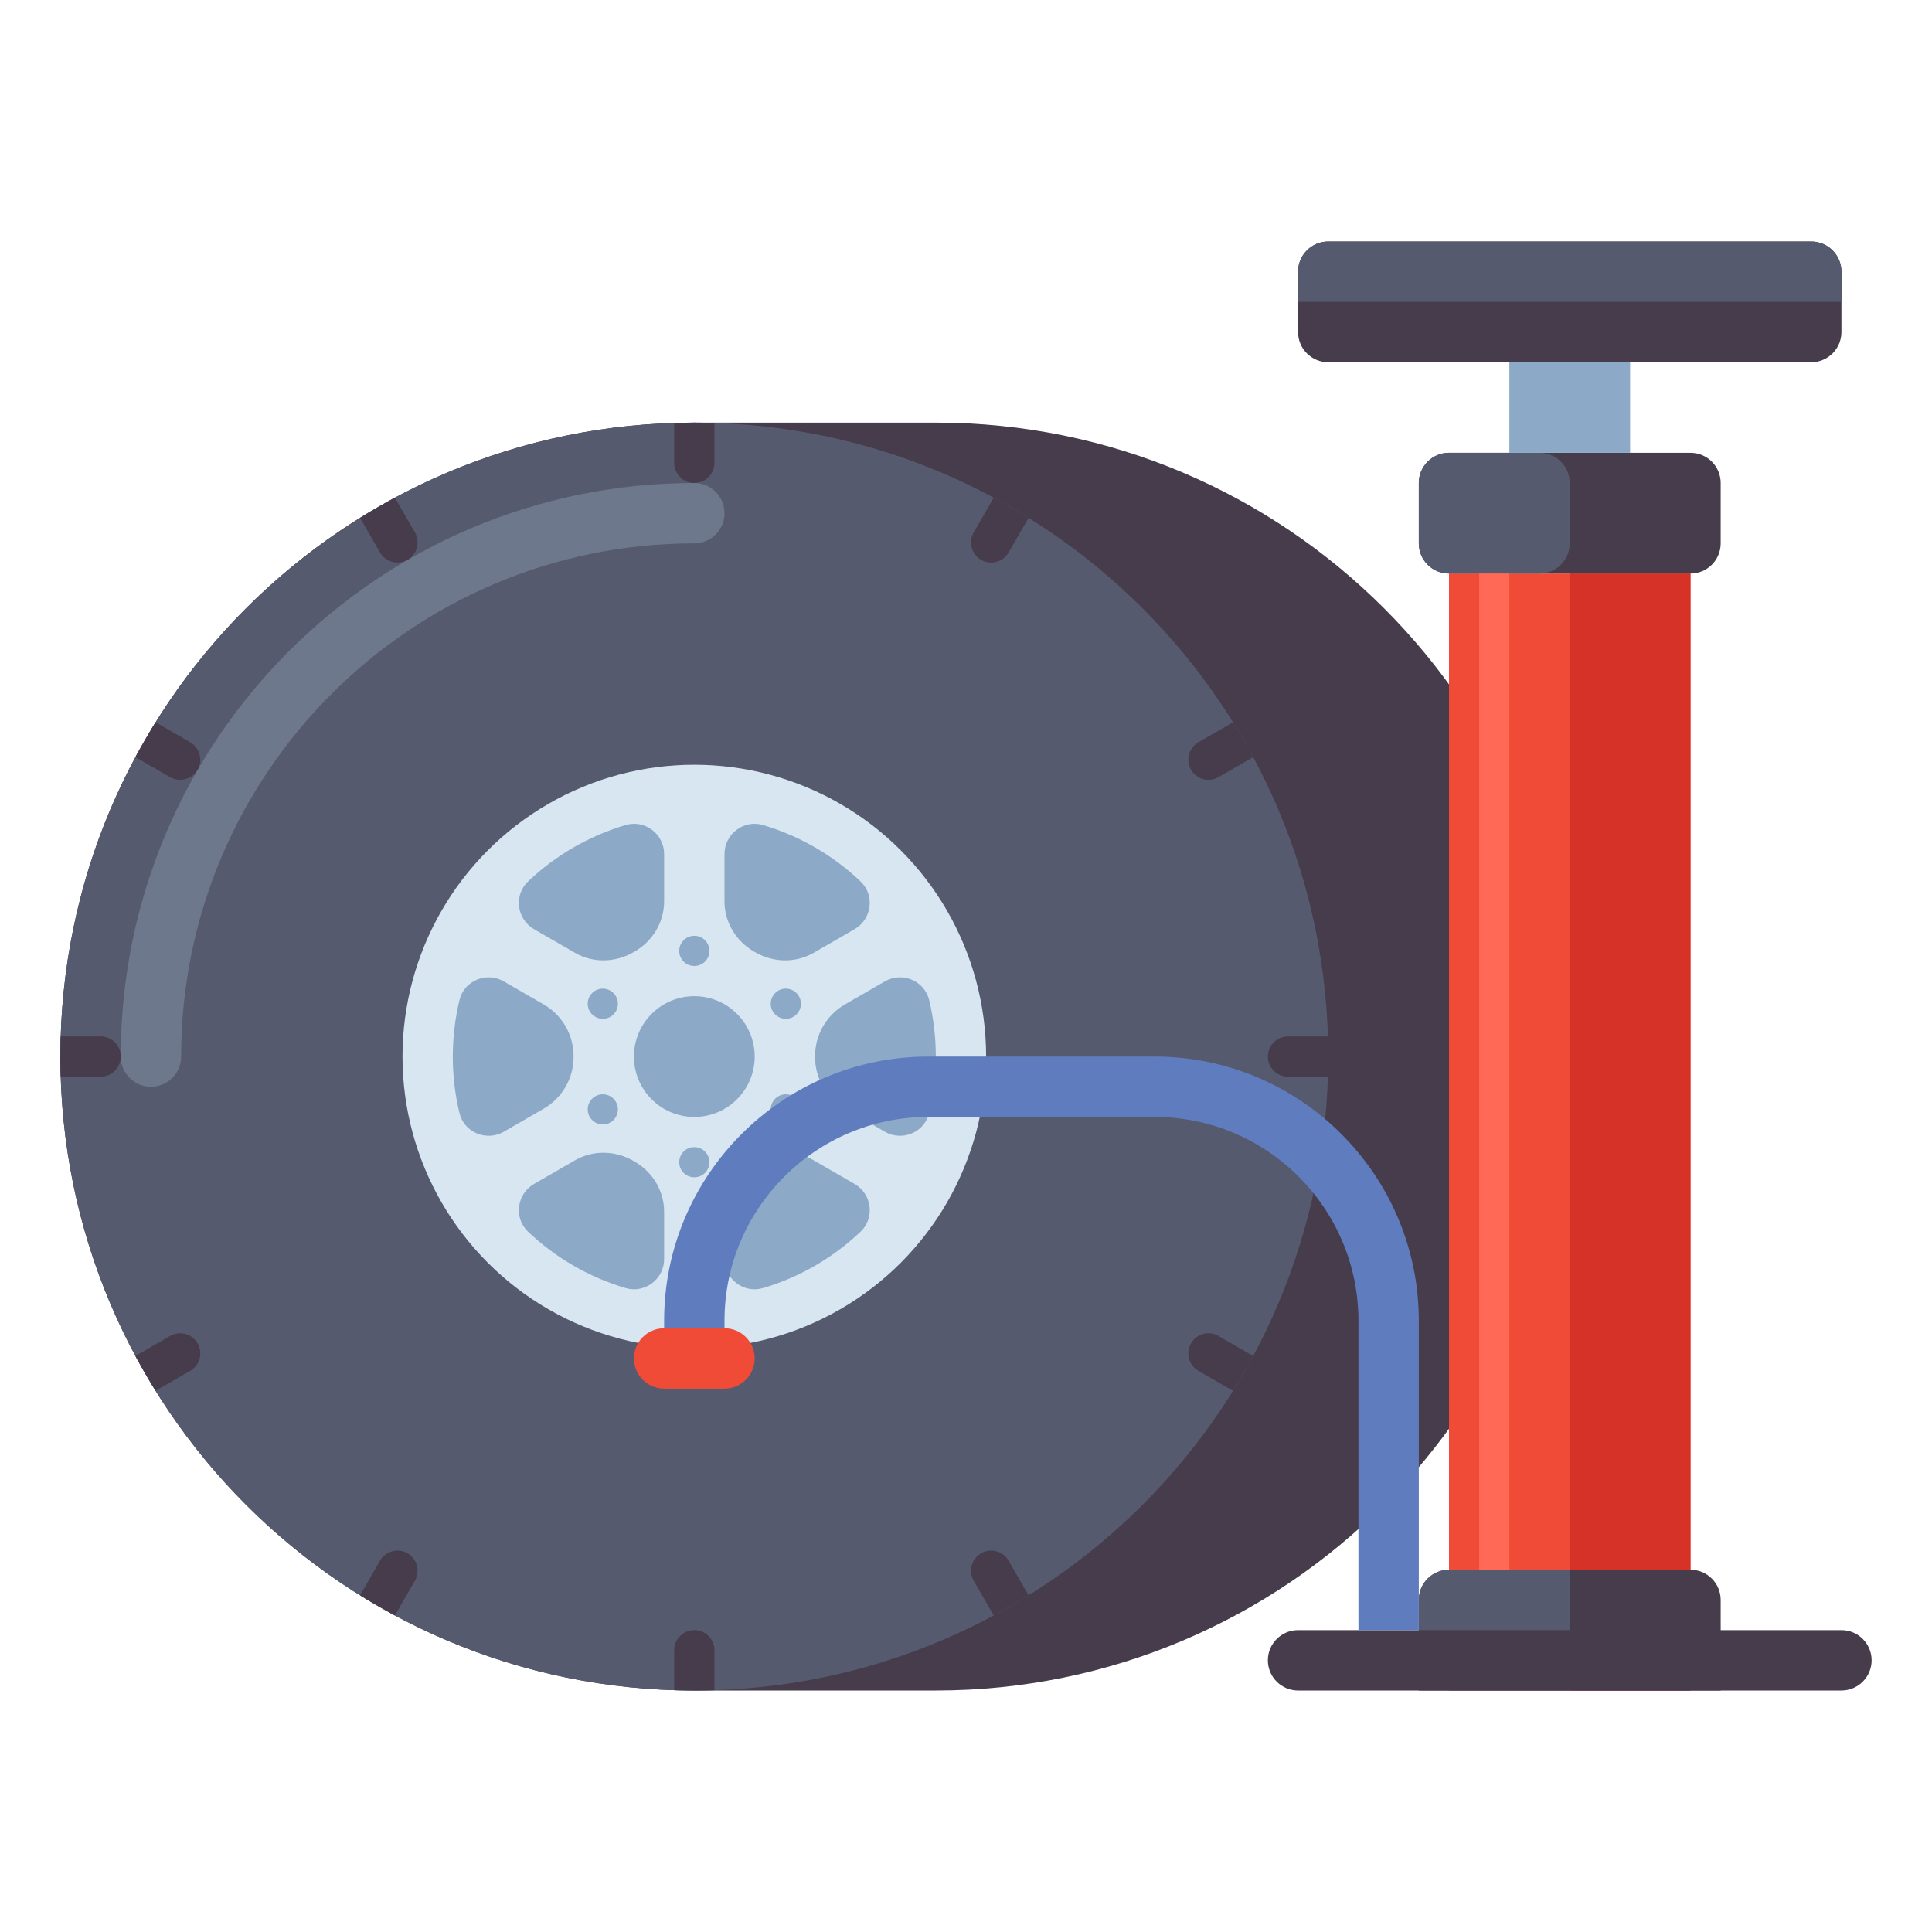 <svg id="Layer_1" enable-background="new 0 0 512 512" height="512" viewBox="0 0 512 512" width="512" xmlns="http://www.w3.org/2000/svg"><g><g><g><path d="m248 112h-64c-92.784 0-168 75.216-168 168 0 92.784 75.216 168 168 168h64c92.784 0 168-75.216 168-168 0-92.784-75.216-168-168-168z" fill="#463c4b"/></g><g><path d="m184 112c-92.784 0-168 75.216-168 168s75.216 168 168 168 168-75.216 168-168-75.216-168-168-168z" fill="#555a6e"/></g><g><path d="m40 288c-4.418 0-8-3.582-8-8 0-83.813 68.187-152 152-152 4.418 0 8 3.582 8 8s-3.582 8-8 8c-74.99 0-136 61.01-136 136 0 4.418-3.582 8-8 8z" fill="#6e788c"/></g><g><g><path d="m178.667 122.667c0 2.946 2.388 5.333 5.333 5.333s5.333-2.388 5.333-5.333v-10.574c-1.771-.055-3.548-.093-5.333-.093s-3.562.038-5.333.093z" fill="#463c4b"/></g><g><path d="m189.333 437.333c0-2.946-2.388-5.333-5.333-5.333s-5.333 2.388-5.333 5.333v10.574c1.772.055 3.548.093 5.333.093s3.562-.038 5.333-.093z" fill="#463c4b"/></g><g><path d="m269.935 135.625-4.058-2.343c-.838-.469-1.679-.935-2.526-1.389l-5.303 9.186c-1.473 2.551-.599 5.813 1.952 7.286s5.813.599 7.285-1.952l5.296-9.174c-.876-.546-1.758-1.085-2.646-1.614z" fill="#463c4b"/></g><g><path d="m109.952 418.921c1.473-2.551.599-5.813-1.952-7.286s-5.813-.599-7.285 1.952l-5.296 9.174c.876.545 1.757 1.083 2.644 1.611l4.062 2.346c.838.468 1.678.934 2.525 1.388z" fill="#463c4b"/></g><g><path d="m330.718 198.123-2.342-4.056c-.53-.889-1.069-1.771-1.615-2.649l-9.174 5.296c-2.551 1.473-3.425 4.735-1.952 7.286s4.734 3.425 7.286 1.952l9.186-5.303c-.455-.848-.92-1.688-1.389-2.526z" fill="#463c4b"/></g><g><path d="m50.412 363.286c2.551-1.473 3.425-4.735 1.952-7.286s-4.735-3.425-7.285-1.952l-9.186 5.303c.455.847.92 1.687 1.388 2.524l2.344 4.06c.53.888 1.068 1.77 1.613 2.646z" fill="#463c4b"/></g><g><path d="m341.333 274.667c-2.945 0-5.333 2.388-5.333 5.333s2.388 5.333 5.333 5.333h10.574c.055-1.772.093-3.548.093-5.333s-.037-3.562-.093-5.333z" fill="#463c4b"/></g><g><path d="m26.667 285.333c2.945 0 5.333-2.388 5.333-5.333s-2.388-5.333-5.333-5.333h-10.574c-.056 1.771-.093 3.548-.093 5.333s.037 3.562.093 5.333z" fill="#463c4b"/></g><g><path d="m322.921 354.048c-2.551-1.473-5.813-.599-7.286 1.952s-.599 5.813 1.952 7.286l9.174 5.296c.545-.877 1.083-1.759 1.613-2.646l2.344-4.06c.469-.838.934-1.678 1.388-2.524z" fill="#463c4b"/></g><g><path d="m37.282 198.123c-.469.838-.934 1.679-1.389 2.526l9.186 5.303c2.551 1.473 5.813.599 7.285-1.952s.599-5.813-1.952-7.286l-9.174-5.296c-.546.878-1.085 1.76-1.615 2.649z" fill="#463c4b"/></g><g><path d="m267.285 413.588c-1.473-2.551-4.735-3.425-7.285-1.952s-3.425 4.735-1.952 7.286l5.303 9.186c.847-.455 1.687-.92 2.525-1.388l4.062-2.346c.887-.529 1.768-1.066 2.644-1.611z" fill="#463c4b"/></g><g><path d="m100.715 146.412c1.473 2.551 4.735 3.425 7.285 1.952s3.425-4.735 1.952-7.286l-5.303-9.186c-.847.455-1.687.92-2.526 1.389l-4.058 2.343c-.888.529-1.77 1.068-2.647 1.613z" fill="#463c4b"/></g></g></g><g><g><circle cx="184" cy="280" fill="#d7e6f0" r="77.333"/></g><g><g><path d="m226.468 246.248-10.855 6.264c-4.831 2.788-10.735 2.603-15.558-.199-.059-.034-.117-.068-.176-.102-4.815-2.757-7.88-7.785-7.88-13.334v-12.533c0-5.313 5.1-9.205 10.195-7.699 9.813 2.9 18.642 8.088 25.87 14.953 3.842 3.648 2.993 10.002-1.596 12.65z" fill="#8caac8"/></g><g><path d="m152 280v.103c.009 5.647-3 10.869-7.891 13.693l-10.595 6.118c-4.586 2.648-10.514.21-11.75-4.94-1.153-4.805-1.764-9.819-1.764-14.974s.611-10.169 1.764-14.974c1.236-5.15 7.164-7.588 11.75-4.94l10.595 6.118c4.891 2.824 7.9 8.046 7.891 13.693z" fill="#8caac8"/></g><g><path d="m248 280c0 5.155-.611 10.169-1.764 14.974-1.236 5.15-7.164 7.588-11.75 4.94l-10.595-6.118c-4.891-2.824-7.9-8.046-7.891-13.693v-.103-.103c-.009-5.647 3-10.869 7.891-13.693l10.595-6.118c4.586-2.648 10.514-.21 11.75 4.94 1.153 4.805 1.764 9.819 1.764 14.974z" fill="#8caac8"/></g><g><path d="m176 321.123v12.533c0 5.313-5.1 9.205-10.195 7.699-9.813-2.9-18.642-8.088-25.87-14.953-3.841-3.648-2.992-10.001 1.596-12.649l10.855-6.264c4.831-2.788 10.735-2.603 15.558.199.059.034.117.068.176.102 4.816 2.756 7.88 7.784 7.88 13.333z" fill="#8caac8"/></g><g><path d="m176 226.344v12.533c0 5.549-3.064 10.577-7.88 13.334-.059.034-.118.068-.176.102-4.823 2.802-10.727 2.986-15.558.199l-10.855-6.264c-4.589-2.648-5.438-9.001-1.596-12.649 7.229-6.865 16.058-12.053 25.87-14.953 5.095-1.507 10.195 2.386 10.195 7.698z" fill="#8caac8"/></g><g><path d="m228.065 326.402c-7.229 6.865-16.058 12.053-25.87 14.953-5.095 1.506-10.195-2.387-10.195-7.699v-12.533c0-5.549 3.064-10.577 7.88-13.334.059-.034.118-.068.176-.102 4.823-2.802 10.727-2.986 15.558-.199l10.855 6.264c4.588 2.648 5.437 9.002 1.596 12.65z" fill="#8caac8"/></g><g><circle cx="184" cy="280" fill="#8caac8" r="16"/></g><g><circle cx="184" cy="252" fill="#8caac8" r="4"/></g><g><circle cx="184" cy="308" fill="#8caac8" r="4"/></g><g><circle cx="159.751" cy="266" fill="#8caac8" r="4"/></g><g><circle cx="208.249" cy="294" fill="#8caac8" r="4"/></g><g><circle cx="159.751" cy="294" fill="#8caac8" r="4"/></g><g><circle cx="208.249" cy="266" fill="#8caac8" r="4"/></g></g></g><g><path d="m384 152h64v296h-64z" fill="#f04b37"/></g><g><path d="m416 152h32v296h-32z" fill="#d73228"/></g><g><path d="m456 448h-80v-24c0-4.418 3.582-8 8-8h64c4.418 0 8 3.582 8 8z" fill="#463c4b"/></g><g><path d="m488 448h-144c-4.418 0-8-3.582-8-8 0-4.418 3.582-8 8-8h144c4.418 0 8 3.582 8 8 0 4.418-3.582 8-8 8z" fill="#463c4b"/></g><g><path d="m416 432h-40v-8c0-4.418 3.582-8 8-8h32z" fill="#555a6e"/></g><g><path d="m448 152h-64c-4.418 0-8-3.582-8-8v-16c0-4.418 3.582-8 8-8h64c4.418 0 8 3.582 8 8v16c0 4.418-3.582 8-8 8z" fill="#463c4b"/></g><g><path d="m408 152h-24c-4.418 0-8-3.582-8-8v-16c0-4.418 3.582-8 8-8h24c4.418 0 8 3.582 8 8v16c0 4.418-3.582 8-8 8z" fill="#555a6e"/></g><g><path d="m400 96h32v24h-32z" fill="#8caac8"/></g><g><path d="m480 96h-128c-4.418 0-8-3.582-8-8v-16c0-4.418 3.582-8 8-8h128c4.418 0 8 3.582 8 8v16c0 4.418-3.582 8-8 8z" fill="#463c4b"/></g><g><path d="m488 80h-144v-8c0-4.418 3.582-8 8-8h128c4.418 0 8 3.582 8 8z" fill="#555a6e"/></g><g><path d="m392 152h8v264h-8z" fill="#ff6955"/></g><path d="m306 280h-60c-38.598 0-70 31.402-70 70v18h16v-18c0-29.775 24.225-54 54-54h60c29.775 0 54 24.225 54 54v82h16v-82c0-38.598-31.402-70-70-70z" fill="#5f7dbe"/><g><path d="m192 368h-16c-4.418 0-8-3.582-8-8 0-4.418 3.582-8 8-8h16c4.418 0 8 3.582 8 8 0 4.418-3.582 8-8 8z" fill="#f04b37"/></g></g></svg>